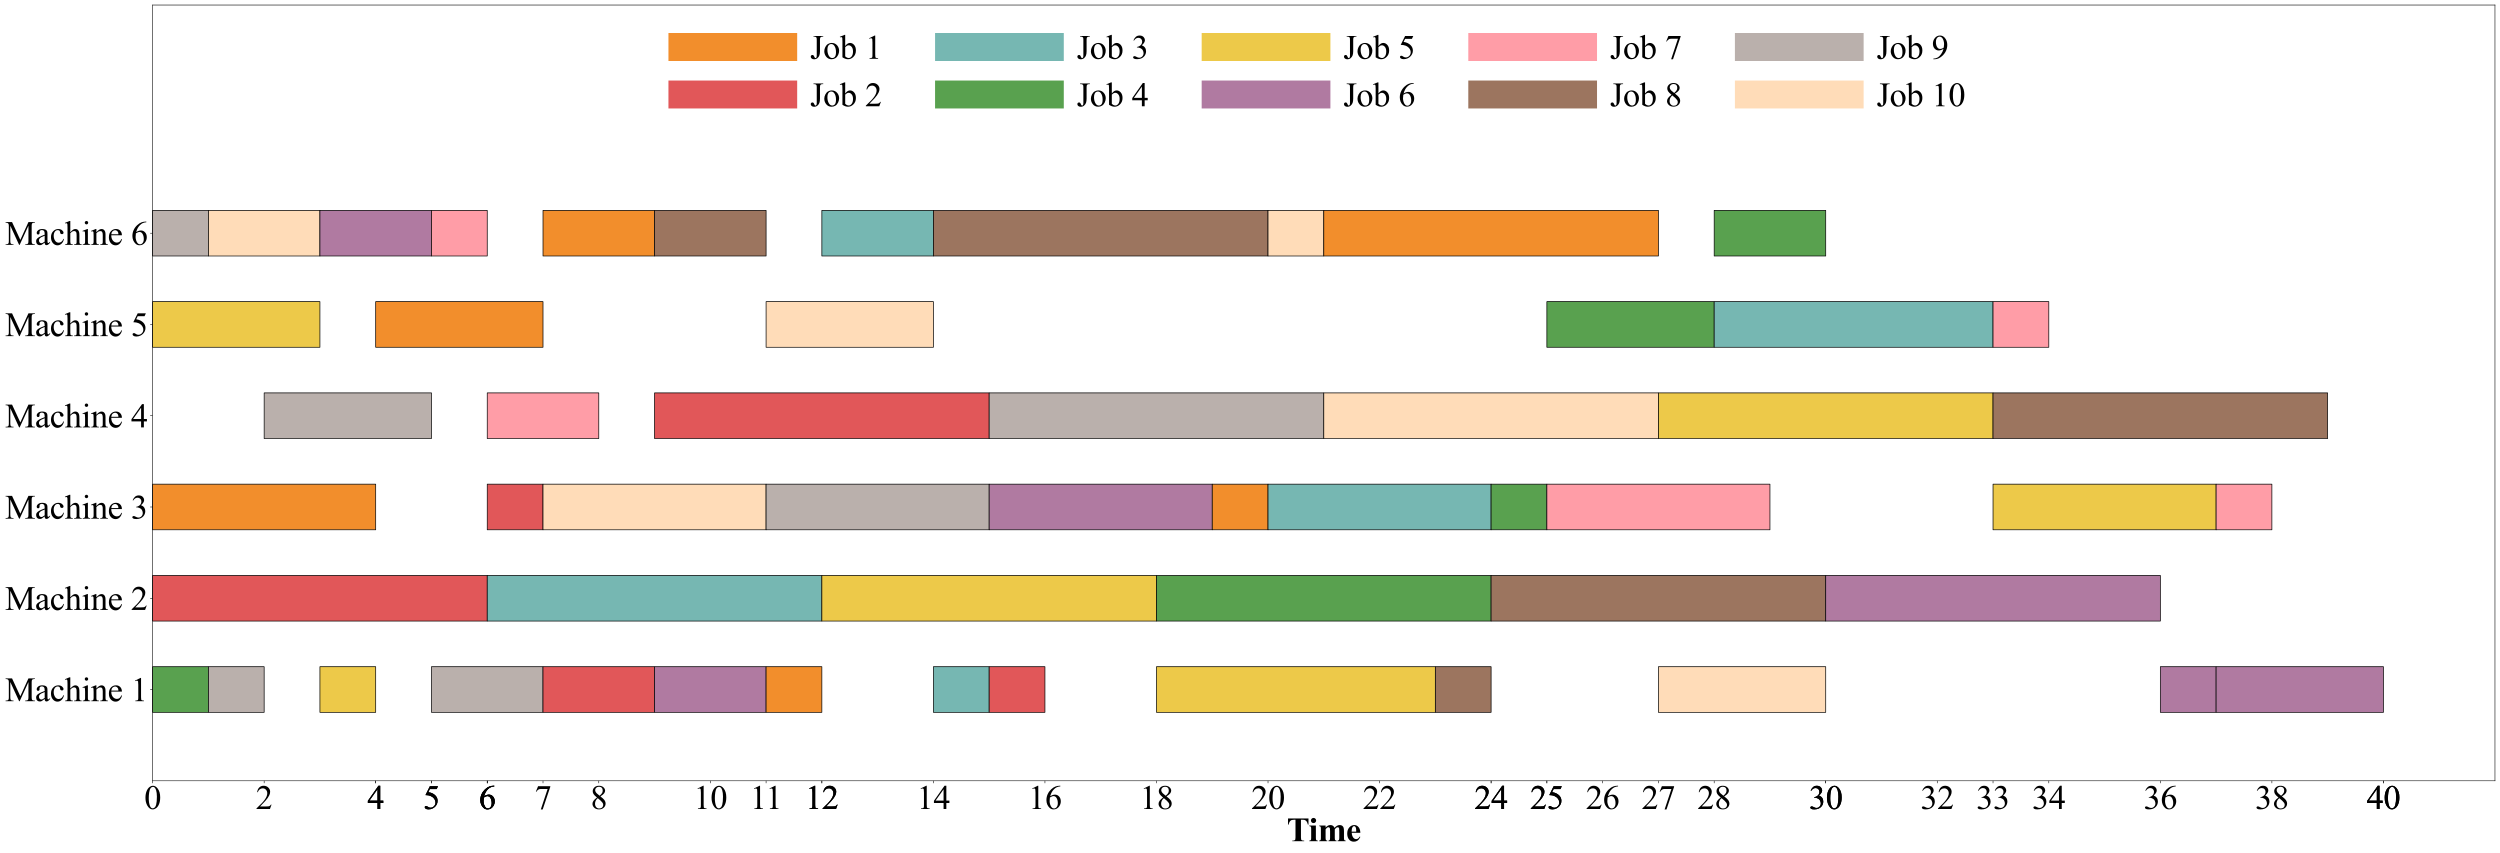 <?xml version="1.0" encoding="utf-8" standalone="no"?>
<!DOCTYPE svg PUBLIC "-//W3C//DTD SVG 1.1//EN"
  "http://www.w3.org/Graphics/SVG/1.1/DTD/svg11.dtd">
<svg xmlns:xlink="http://www.w3.org/1999/xlink" width="3573.34pt" height="1219.85pt" viewBox="0 0 3573.34 1219.85" xmlns="http://www.w3.org/2000/svg" version="1.1">
 <defs>
  <style type="text/css">*{stroke-linejoin: round; stroke-linecap: butt}</style>
 </defs>
 <g id="figure_1">
  <g id="patch_1">
   <path d="M 0 1219.85 
L 3573.34 1219.85 
L 3573.34 0 
L 0 0 
z
" style="fill: #ffffff"/>
  </g>
  <g id="axes_1">
   <g id="patch_2">
    <path d="M 218.14 1116 
L 3566.14 1116 
L 3566.14 7.2 
L 218.14 7.2 
z
" style="fill: #ffffff"/>
   </g>
   <g id="patch_3">
    <path d="M 218.14 1037.732 
L 218.14 1037.732 
L 218.14 933.374 
L 218.14 933.374 
z
" clip-path="url(#p9b86c049be)" style="fill: #1f77b4"/>
   </g>
   <g id="patch_4">
    <path d="M 218.14 1018.165 
L 297.854 1018.165 
L 297.854 952.941 
L 218.14 952.941 
z
" clip-path="url(#p9b86c049be)" style="fill: #59a14f; stroke: #000000; stroke-linejoin: miter"/>
   </g>
   <g id="patch_5">
    <path d="M 297.854 1018.165 
L 377.569 1018.165 
L 377.569 952.941 
L 297.854 952.941 
z
" clip-path="url(#p9b86c049be)" style="fill: #bab0ac; stroke: #000000; stroke-linejoin: miter"/>
   </g>
   <g id="patch_6">
    <path d="M 457.283 1018.165 
L 536.997 1018.165 
L 536.997 952.941 
L 457.283 952.941 
z
" clip-path="url(#p9b86c049be)" style="fill: #edc949; stroke: #000000; stroke-linejoin: miter"/>
   </g>
   <g id="patch_7">
    <path d="M 616.711 1018.165 
L 776.14 1018.165 
L 776.14 952.941 
L 616.711 952.941 
z
" clip-path="url(#p9b86c049be)" style="fill: #bab0ac; stroke: #000000; stroke-linejoin: miter"/>
   </g>
   <g id="patch_8">
    <path d="M 776.14 1018.165 
L 935.569 1018.165 
L 935.569 952.941 
L 776.14 952.941 
z
" clip-path="url(#p9b86c049be)" style="fill: #e15759; stroke: #000000; stroke-linejoin: miter"/>
   </g>
   <g id="patch_9">
    <path d="M 935.569 1018.165 
L 1094.997 1018.165 
L 1094.997 952.941 
L 935.569 952.941 
z
" clip-path="url(#p9b86c049be)" style="fill: #b07aa1; stroke: #000000; stroke-linejoin: miter"/>
   </g>
   <g id="patch_10">
    <path d="M 1094.997 1018.165 
L 1174.711 1018.165 
L 1174.711 952.941 
L 1094.997 952.941 
z
" clip-path="url(#p9b86c049be)" style="fill: #f28e2c; stroke: #000000; stroke-linejoin: miter"/>
   </g>
   <g id="patch_11">
    <path d="M 1334.14 1018.165 
L 1413.854 1018.165 
L 1413.854 952.941 
L 1334.14 952.941 
z
" clip-path="url(#p9b86c049be)" style="fill: #76b7b2; stroke: #000000; stroke-linejoin: miter"/>
   </g>
   <g id="patch_12">
    <path d="M 1413.854 1018.165 
L 1493.569 1018.165 
L 1493.569 952.941 
L 1413.854 952.941 
z
" clip-path="url(#p9b86c049be)" style="fill: #e15759; stroke: #000000; stroke-linejoin: miter"/>
   </g>
   <g id="patch_13">
    <path d="M 1652.997 1018.165 
L 2051.569 1018.165 
L 2051.569 952.941 
L 1652.997 952.941 
z
" clip-path="url(#p9b86c049be)" style="fill: #edc949; stroke: #000000; stroke-linejoin: miter"/>
   </g>
   <g id="patch_14">
    <path d="M 2051.569 1018.165 
L 2131.283 1018.165 
L 2131.283 952.941 
L 2051.569 952.941 
z
" clip-path="url(#p9b86c049be)" style="fill: #9c755f; stroke: #000000; stroke-linejoin: miter"/>
   </g>
   <g id="patch_15">
    <path d="M 2370.426 1018.165 
L 2609.569 1018.165 
L 2609.569 952.941 
L 2370.426 952.941 
z
" clip-path="url(#p9b86c049be)" style="fill: #ffdcb8; stroke: #000000; stroke-linejoin: miter"/>
   </g>
   <g id="patch_16">
    <path d="M 3087.854 1018.165 
L 3167.569 1018.165 
L 3167.569 952.941 
L 3087.854 952.941 
z
" clip-path="url(#p9b86c049be)" style="fill: #b07aa1; stroke: #000000; stroke-linejoin: miter"/>
   </g>
   <g id="patch_17">
    <path d="M 3167.569 1018.165 
L 3406.711 1018.165 
L 3406.711 952.941 
L 3167.569 952.941 
z
" clip-path="url(#p9b86c049be)" style="fill: #b07aa1; stroke: #000000; stroke-linejoin: miter"/>
   </g>
   <g id="patch_18">
    <path d="M 218.14 907.285 
L 218.14 907.285 
L 218.14 802.927 
L 218.14 802.927 
z
" clip-path="url(#p9b86c049be)" style="fill: #ff7f0e"/>
   </g>
   <g id="patch_19">
    <path d="M 218.14 887.718 
L 696.426 887.718 
L 696.426 822.494 
L 218.14 822.494 
z
" clip-path="url(#p9b86c049be)" style="fill: #e15759; stroke: #000000; stroke-linejoin: miter"/>
   </g>
   <g id="patch_20">
    <path d="M 696.426 887.718 
L 1174.711 887.718 
L 1174.711 822.494 
L 696.426 822.494 
z
" clip-path="url(#p9b86c049be)" style="fill: #76b7b2; stroke: #000000; stroke-linejoin: miter"/>
   </g>
   <g id="patch_21">
    <path d="M 1174.711 887.718 
L 1652.997 887.718 
L 1652.997 822.494 
L 1174.711 822.494 
z
" clip-path="url(#p9b86c049be)" style="fill: #edc949; stroke: #000000; stroke-linejoin: miter"/>
   </g>
   <g id="patch_22">
    <path d="M 1652.997 887.718 
L 2131.283 887.718 
L 2131.283 822.494 
L 1652.997 822.494 
z
" clip-path="url(#p9b86c049be)" style="fill: #59a14f; stroke: #000000; stroke-linejoin: miter"/>
   </g>
   <g id="patch_23">
    <path d="M 2131.283 887.718 
L 2609.569 887.718 
L 2609.569 822.494 
L 2131.283 822.494 
z
" clip-path="url(#p9b86c049be)" style="fill: #9c755f; stroke: #000000; stroke-linejoin: miter"/>
   </g>
   <g id="patch_24">
    <path d="M 2609.569 887.718 
L 3087.854 887.718 
L 3087.854 822.494 
L 2609.569 822.494 
z
" clip-path="url(#p9b86c049be)" style="fill: #b07aa1; stroke: #000000; stroke-linejoin: miter"/>
   </g>
   <g id="patch_25">
    <path d="M 218.14 776.838 
L 218.14 776.838 
L 218.14 672.48 
L 218.14 672.48 
z
" clip-path="url(#p9b86c049be)" style="fill: #2ca02c"/>
   </g>
   <g id="patch_26">
    <path d="M 218.14 757.271 
L 536.997 757.271 
L 536.997 692.047 
L 218.14 692.047 
z
" clip-path="url(#p9b86c049be)" style="fill: #f28e2c; stroke: #000000; stroke-linejoin: miter"/>
   </g>
   <g id="patch_27">
    <path d="M 696.426 757.271 
L 776.14 757.271 
L 776.14 692.047 
L 696.426 692.047 
z
" clip-path="url(#p9b86c049be)" style="fill: #e15759; stroke: #000000; stroke-linejoin: miter"/>
   </g>
   <g id="patch_28">
    <path d="M 776.14 757.271 
L 1094.997 757.271 
L 1094.997 692.047 
L 776.14 692.047 
z
" clip-path="url(#p9b86c049be)" style="fill: #ffdcb8; stroke: #000000; stroke-linejoin: miter"/>
   </g>
   <g id="patch_29">
    <path d="M 1094.997 757.271 
L 1413.854 757.271 
L 1413.854 692.047 
L 1094.997 692.047 
z
" clip-path="url(#p9b86c049be)" style="fill: #bab0ac; stroke: #000000; stroke-linejoin: miter"/>
   </g>
   <g id="patch_30">
    <path d="M 1413.854 757.271 
L 1732.711 757.271 
L 1732.711 692.047 
L 1413.854 692.047 
z
" clip-path="url(#p9b86c049be)" style="fill: #b07aa1; stroke: #000000; stroke-linejoin: miter"/>
   </g>
   <g id="patch_31">
    <path d="M 1732.711 757.271 
L 1812.426 757.271 
L 1812.426 692.047 
L 1732.711 692.047 
z
" clip-path="url(#p9b86c049be)" style="fill: #f28e2c; stroke: #000000; stroke-linejoin: miter"/>
   </g>
   <g id="patch_32">
    <path d="M 1812.426 757.271 
L 2131.283 757.271 
L 2131.283 692.047 
L 1812.426 692.047 
z
" clip-path="url(#p9b86c049be)" style="fill: #76b7b2; stroke: #000000; stroke-linejoin: miter"/>
   </g>
   <g id="patch_33">
    <path d="M 2131.283 757.271 
L 2210.997 757.271 
L 2210.997 692.047 
L 2131.283 692.047 
z
" clip-path="url(#p9b86c049be)" style="fill: #59a14f; stroke: #000000; stroke-linejoin: miter"/>
   </g>
   <g id="patch_34">
    <path d="M 2210.997 757.271 
L 2529.854 757.271 
L 2529.854 692.047 
L 2210.997 692.047 
z
" clip-path="url(#p9b86c049be)" style="fill: #ff9da7; stroke: #000000; stroke-linejoin: miter"/>
   </g>
   <g id="patch_35">
    <path d="M 2848.711 757.271 
L 3167.569 757.271 
L 3167.569 692.047 
L 2848.711 692.047 
z
" clip-path="url(#p9b86c049be)" style="fill: #edc949; stroke: #000000; stroke-linejoin: miter"/>
   </g>
   <g id="patch_36">
    <path d="M 3167.569 757.271 
L 3247.283 757.271 
L 3247.283 692.047 
L 3167.569 692.047 
z
" clip-path="url(#p9b86c049be)" style="fill: #ff9da7; stroke: #000000; stroke-linejoin: miter"/>
   </g>
   <g id="patch_37">
    <path d="M 218.14 646.391 
L 218.14 646.391 
L 218.14 542.033 
L 218.14 542.033 
z
" clip-path="url(#p9b86c049be)" style="fill: #d62728"/>
   </g>
   <g id="patch_38">
    <path d="M 377.569 626.824 
L 616.711 626.824 
L 616.711 561.6 
L 377.569 561.6 
z
" clip-path="url(#p9b86c049be)" style="fill: #bab0ac; stroke: #000000; stroke-linejoin: miter"/>
   </g>
   <g id="patch_39">
    <path d="M 696.426 626.824 
L 855.854 626.824 
L 855.854 561.6 
L 696.426 561.6 
z
" clip-path="url(#p9b86c049be)" style="fill: #ff9da7; stroke: #000000; stroke-linejoin: miter"/>
   </g>
   <g id="patch_40">
    <path d="M 935.569 626.824 
L 1413.854 626.824 
L 1413.854 561.6 
L 935.569 561.6 
z
" clip-path="url(#p9b86c049be)" style="fill: #e15759; stroke: #000000; stroke-linejoin: miter"/>
   </g>
   <g id="patch_41">
    <path d="M 1413.854 626.824 
L 1892.14 626.824 
L 1892.14 561.6 
L 1413.854 561.6 
z
" clip-path="url(#p9b86c049be)" style="fill: #bab0ac; stroke: #000000; stroke-linejoin: miter"/>
   </g>
   <g id="patch_42">
    <path d="M 1892.14 626.824 
L 2370.426 626.824 
L 2370.426 561.6 
L 1892.14 561.6 
z
" clip-path="url(#p9b86c049be)" style="fill: #ffdcb8; stroke: #000000; stroke-linejoin: miter"/>
   </g>
   <g id="patch_43">
    <path d="M 2370.426 626.824 
L 2848.711 626.824 
L 2848.711 561.6 
L 2370.426 561.6 
z
" clip-path="url(#p9b86c049be)" style="fill: #edc949; stroke: #000000; stroke-linejoin: miter"/>
   </g>
   <g id="patch_44">
    <path d="M 2848.711 626.824 
L 3326.997 626.824 
L 3326.997 561.6 
L 2848.711 561.6 
z
" clip-path="url(#p9b86c049be)" style="fill: #9c755f; stroke: #000000; stroke-linejoin: miter"/>
   </g>
   <g id="patch_45">
    <path d="M 218.14 515.944 
L 218.14 515.944 
L 218.14 411.586 
L 218.14 411.586 
z
" clip-path="url(#p9b86c049be)" style="fill: #9467bd"/>
   </g>
   <g id="patch_46">
    <path d="M 218.14 496.376 
L 457.283 496.376 
L 457.283 431.153 
L 218.14 431.153 
z
" clip-path="url(#p9b86c049be)" style="fill: #edc949; stroke: #000000; stroke-linejoin: miter"/>
   </g>
   <g id="patch_47">
    <path d="M 536.997 496.376 
L 776.14 496.376 
L 776.14 431.153 
L 536.997 431.153 
z
" clip-path="url(#p9b86c049be)" style="fill: #f28e2c; stroke: #000000; stroke-linejoin: miter"/>
   </g>
   <g id="patch_48">
    <path d="M 1094.997 496.376 
L 1334.14 496.376 
L 1334.14 431.153 
L 1094.997 431.153 
z
" clip-path="url(#p9b86c049be)" style="fill: #ffdcb8; stroke: #000000; stroke-linejoin: miter"/>
   </g>
   <g id="patch_49">
    <path d="M 2210.997 496.376 
L 2450.14 496.376 
L 2450.14 431.153 
L 2210.997 431.153 
z
" clip-path="url(#p9b86c049be)" style="fill: #59a14f; stroke: #000000; stroke-linejoin: miter"/>
   </g>
   <g id="patch_50">
    <path d="M 2450.14 496.376 
L 2848.711 496.376 
L 2848.711 431.153 
L 2450.14 431.153 
z
" clip-path="url(#p9b86c049be)" style="fill: #76b7b2; stroke: #000000; stroke-linejoin: miter"/>
   </g>
   <g id="patch_51">
    <path d="M 2848.711 496.376 
L 2928.426 496.376 
L 2928.426 431.153 
L 2848.711 431.153 
z
" clip-path="url(#p9b86c049be)" style="fill: #ff9da7; stroke: #000000; stroke-linejoin: miter"/>
   </g>
   <g id="patch_52">
    <path d="M 218.14 385.496 
L 218.14 385.496 
L 218.14 281.139 
L 218.14 281.139 
z
" clip-path="url(#p9b86c049be)" style="fill: #8c564b"/>
   </g>
   <g id="patch_53">
    <path d="M 218.14 365.929 
L 297.854 365.929 
L 297.854 300.706 
L 218.14 300.706 
z
" clip-path="url(#p9b86c049be)" style="fill: #bab0ac; stroke: #000000; stroke-linejoin: miter"/>
   </g>
   <g id="patch_54">
    <path d="M 297.854 365.929 
L 457.283 365.929 
L 457.283 300.706 
L 297.854 300.706 
z
" clip-path="url(#p9b86c049be)" style="fill: #ffdcb8; stroke: #000000; stroke-linejoin: miter"/>
   </g>
   <g id="patch_55">
    <path d="M 457.283 365.929 
L 616.711 365.929 
L 616.711 300.706 
L 457.283 300.706 
z
" clip-path="url(#p9b86c049be)" style="fill: #b07aa1; stroke: #000000; stroke-linejoin: miter"/>
   </g>
   <g id="patch_56">
    <path d="M 616.711 365.929 
L 696.426 365.929 
L 696.426 300.706 
L 616.711 300.706 
z
" clip-path="url(#p9b86c049be)" style="fill: #ff9da7; stroke: #000000; stroke-linejoin: miter"/>
   </g>
   <g id="patch_57">
    <path d="M 776.14 365.929 
L 935.569 365.929 
L 935.569 300.706 
L 776.14 300.706 
z
" clip-path="url(#p9b86c049be)" style="fill: #f28e2c; stroke: #000000; stroke-linejoin: miter"/>
   </g>
   <g id="patch_58">
    <path d="M 935.569 365.929 
L 1094.997 365.929 
L 1094.997 300.706 
L 935.569 300.706 
z
" clip-path="url(#p9b86c049be)" style="fill: #9c755f; stroke: #000000; stroke-linejoin: miter"/>
   </g>
   <g id="patch_59">
    <path d="M 1174.711 365.929 
L 1334.14 365.929 
L 1334.14 300.706 
L 1174.711 300.706 
z
" clip-path="url(#p9b86c049be)" style="fill: #76b7b2; stroke: #000000; stroke-linejoin: miter"/>
   </g>
   <g id="patch_60">
    <path d="M 1334.14 365.929 
L 1812.426 365.929 
L 1812.426 300.706 
L 1334.14 300.706 
z
" clip-path="url(#p9b86c049be)" style="fill: #9c755f; stroke: #000000; stroke-linejoin: miter"/>
   </g>
   <g id="patch_61">
    <path d="M 1812.426 365.929 
L 1892.14 365.929 
L 1892.14 300.706 
L 1812.426 300.706 
z
" clip-path="url(#p9b86c049be)" style="fill: #ffdcb8; stroke: #000000; stroke-linejoin: miter"/>
   </g>
   <g id="patch_62">
    <path d="M 1892.14 365.929 
L 2370.426 365.929 
L 2370.426 300.706 
L 1892.14 300.706 
z
" clip-path="url(#p9b86c049be)" style="fill: #f28e2c; stroke: #000000; stroke-linejoin: miter"/>
   </g>
   <g id="patch_63">
    <path d="M 2450.14 365.929 
L 2609.569 365.929 
L 2609.569 300.706 
L 2450.14 300.706 
z
" clip-path="url(#p9b86c049be)" style="fill: #59a14f; stroke: #000000; stroke-linejoin: miter"/>
   </g>
   <g id="matplotlib.axis_1">
    <g id="xtick_1">
     <g id="line2d_1">
      <defs>
       <path id="m3c603bd355" d="M 0 0 
L 0 3.5 
" style="stroke: #000000; stroke-width: 0.8"/>
      </defs>
      <g>
       <use xlink:href="#m3c603bd355" x="218.14" y="1116" style="stroke: #000000; stroke-width: 0.8"/>
      </g>
     </g>
     <g id="text_1">
      <!-- 0 -->
      <g transform="translate(206.14 1156.33) scale(0.48 -0.48)">
       <defs>
        <path id="TimesNewRomanPSMT-30" d="M 231 2094 
Q 231 2819 450 3342 
Q 669 3866 1031 4122 
Q 1313 4325 1613 4325 
Q 2100 4325 2488 3828 
Q 2972 3213 2972 2159 
Q 2972 1422 2759 906 
Q 2547 391 2217 158 
Q 1888 -75 1581 -75 
Q 975 -75 572 641 
Q 231 1244 231 2094 
z
M 844 2016 
Q 844 1141 1059 588 
Q 1238 122 1591 122 
Q 1759 122 1940 273 
Q 2122 425 2216 781 
Q 2359 1319 2359 2297 
Q 2359 3022 2209 3506 
Q 2097 3866 1919 4016 
Q 1791 4119 1609 4119 
Q 1397 4119 1231 3928 
Q 1006 3669 925 3112 
Q 844 2556 844 2016 
z
" transform="scale(0.016)"/>
       </defs>
       <use xlink:href="#TimesNewRomanPSMT-30"/>
      </g>
     </g>
    </g>
    <g id="xtick_2">
     <g id="line2d_2">
      <g>
       <use xlink:href="#m3c603bd355" x="377.569" y="1116" style="stroke: #000000; stroke-width: 0.8"/>
      </g>
     </g>
     <g id="text_2">
      <!-- 2 -->
      <g transform="translate(365.569 1156.33) scale(0.48 -0.48)">
       <defs>
        <path id="TimesNewRomanPSMT-32" d="M 2934 816 
L 2638 0 
L 138 0 
L 138 116 
Q 1241 1122 1691 1759 
Q 2141 2397 2141 2925 
Q 2141 3328 1894 3587 
Q 1647 3847 1303 3847 
Q 991 3847 742 3664 
Q 494 3481 375 3128 
L 259 3128 
Q 338 3706 661 4015 
Q 984 4325 1469 4325 
Q 1984 4325 2329 3994 
Q 2675 3663 2675 3213 
Q 2675 2891 2525 2569 
Q 2294 2063 1775 1497 
Q 997 647 803 472 
L 1909 472 
Q 2247 472 2383 497 
Q 2519 522 2628 598 
Q 2738 675 2819 816 
L 2934 816 
z
" transform="scale(0.016)"/>
       </defs>
       <use xlink:href="#TimesNewRomanPSMT-32"/>
      </g>
     </g>
    </g>
    <g id="xtick_3">
     <g id="line2d_3">
      <g>
       <use xlink:href="#m3c603bd355" x="536.997" y="1116" style="stroke: #000000; stroke-width: 0.8"/>
      </g>
     </g>
     <g id="text_3">
      <!-- 4 -->
      <g transform="translate(524.997 1156.33) scale(0.48 -0.48)">
       <defs>
        <path id="TimesNewRomanPSMT-34" d="M 2978 1563 
L 2978 1119 
L 2409 1119 
L 2409 0 
L 1894 0 
L 1894 1119 
L 100 1119 
L 100 1519 
L 2066 4325 
L 2409 4325 
L 2409 1563 
L 2978 1563 
z
M 1894 1563 
L 1894 3666 
L 406 1563 
L 1894 1563 
z
" transform="scale(0.016)"/>
       </defs>
       <use xlink:href="#TimesNewRomanPSMT-34"/>
      </g>
     </g>
    </g>
    <g id="xtick_4">
     <g id="line2d_4">
      <g>
       <use xlink:href="#m3c603bd355" x="696.426" y="1116" style="stroke: #000000; stroke-width: 0.8"/>
      </g>
     </g>
     <g id="text_4">
      <!-- 6 -->
      <g transform="translate(684.426 1156.33) scale(0.48 -0.48)">
       <defs>
        <path id="TimesNewRomanPSMT-36" d="M 2869 4325 
L 2869 4209 
Q 2456 4169 2195 4045 
Q 1934 3922 1679 3669 
Q 1425 3416 1258 3105 
Q 1091 2794 978 2366 
Q 1428 2675 1881 2675 
Q 2316 2675 2634 2325 
Q 2953 1975 2953 1425 
Q 2953 894 2631 456 
Q 2244 -75 1606 -75 
Q 1172 -75 869 213 
Q 275 772 275 1663 
Q 275 2231 503 2743 
Q 731 3256 1154 3653 
Q 1578 4050 1965 4187 
Q 2353 4325 2688 4325 
L 2869 4325 
z
M 925 2138 
Q 869 1716 869 1456 
Q 869 1156 980 804 
Q 1091 453 1309 247 
Q 1469 100 1697 100 
Q 1969 100 2183 356 
Q 2397 613 2397 1088 
Q 2397 1622 2184 2012 
Q 1972 2403 1581 2403 
Q 1463 2403 1327 2353 
Q 1191 2303 925 2138 
z
" transform="scale(0.016)"/>
       </defs>
       <use xlink:href="#TimesNewRomanPSMT-36"/>
      </g>
     </g>
    </g>
    <g id="xtick_5">
     <g id="line2d_5">
      <g>
       <use xlink:href="#m3c603bd355" x="855.854" y="1116" style="stroke: #000000; stroke-width: 0.8"/>
      </g>
     </g>
     <g id="text_5">
      <!-- 8 -->
      <g transform="translate(843.854 1156.33) scale(0.48 -0.48)">
       <defs>
        <path id="TimesNewRomanPSMT-38" d="M 1228 2134 
Q 725 2547 579 2797 
Q 434 3047 434 3316 
Q 434 3728 753 4026 
Q 1072 4325 1600 4325 
Q 2113 4325 2425 4047 
Q 2738 3769 2738 3413 
Q 2738 3175 2569 2928 
Q 2400 2681 1866 2347 
Q 2416 1922 2594 1678 
Q 2831 1359 2831 1006 
Q 2831 559 2490 242 
Q 2150 -75 1597 -75 
Q 994 -75 656 303 
Q 388 606 388 966 
Q 388 1247 577 1523 
Q 766 1800 1228 2134 
z
M 1719 2469 
Q 2094 2806 2194 3001 
Q 2294 3197 2294 3444 
Q 2294 3772 2109 3958 
Q 1925 4144 1606 4144 
Q 1288 4144 1088 3959 
Q 888 3775 888 3528 
Q 888 3366 970 3203 
Q 1053 3041 1206 2894 
L 1719 2469 
z
M 1375 2016 
Q 1116 1797 991 1539 
Q 866 1281 866 981 
Q 866 578 1086 336 
Q 1306 94 1647 94 
Q 1984 94 2187 284 
Q 2391 475 2391 747 
Q 2391 972 2272 1150 
Q 2050 1481 1375 2016 
z
" transform="scale(0.016)"/>
       </defs>
       <use xlink:href="#TimesNewRomanPSMT-38"/>
      </g>
     </g>
    </g>
    <g id="xtick_6">
     <g id="line2d_6">
      <g>
       <use xlink:href="#m3c603bd355" x="1015.283" y="1116" style="stroke: #000000; stroke-width: 0.8"/>
      </g>
     </g>
     <g id="text_6">
      <!-- 10 -->
      <g transform="translate(991.283 1156.33) scale(0.48 -0.48)">
       <defs>
        <path id="TimesNewRomanPSMT-31" d="M 750 3822 
L 1781 4325 
L 1884 4325 
L 1884 747 
Q 1884 391 1914 303 
Q 1944 216 2037 169 
Q 2131 122 2419 116 
L 2419 0 
L 825 0 
L 825 116 
Q 1125 122 1212 167 
Q 1300 213 1334 289 
Q 1369 366 1369 747 
L 1369 3034 
Q 1369 3497 1338 3628 
Q 1316 3728 1258 3775 
Q 1200 3822 1119 3822 
Q 1003 3822 797 3725 
L 750 3822 
z
" transform="scale(0.016)"/>
       </defs>
       <use xlink:href="#TimesNewRomanPSMT-31"/>
       <use xlink:href="#TimesNewRomanPSMT-30" x="50"/>
      </g>
     </g>
    </g>
    <g id="xtick_7">
     <g id="line2d_7">
      <g>
       <use xlink:href="#m3c603bd355" x="1174.711" y="1116" style="stroke: #000000; stroke-width: 0.8"/>
      </g>
     </g>
     <g id="text_7">
      <!-- 12 -->
      <g transform="translate(1150.711 1156.33) scale(0.48 -0.48)">
       <use xlink:href="#TimesNewRomanPSMT-31"/>
       <use xlink:href="#TimesNewRomanPSMT-32" x="50"/>
      </g>
     </g>
    </g>
    <g id="xtick_8">
     <g id="line2d_8">
      <g>
       <use xlink:href="#m3c603bd355" x="1334.14" y="1116" style="stroke: #000000; stroke-width: 0.8"/>
      </g>
     </g>
     <g id="text_8">
      <!-- 14 -->
      <g transform="translate(1310.14 1156.33) scale(0.48 -0.48)">
       <use xlink:href="#TimesNewRomanPSMT-31"/>
       <use xlink:href="#TimesNewRomanPSMT-34" x="50"/>
      </g>
     </g>
    </g>
    <g id="xtick_9">
     <g id="line2d_9">
      <g>
       <use xlink:href="#m3c603bd355" x="1493.569" y="1116" style="stroke: #000000; stroke-width: 0.8"/>
      </g>
     </g>
     <g id="text_9">
      <!-- 16 -->
      <g transform="translate(1469.569 1156.33) scale(0.48 -0.48)">
       <use xlink:href="#TimesNewRomanPSMT-31"/>
       <use xlink:href="#TimesNewRomanPSMT-36" x="50"/>
      </g>
     </g>
    </g>
    <g id="xtick_10">
     <g id="line2d_10">
      <g>
       <use xlink:href="#m3c603bd355" x="1652.997" y="1116" style="stroke: #000000; stroke-width: 0.8"/>
      </g>
     </g>
     <g id="text_10">
      <!-- 18 -->
      <g transform="translate(1628.997 1156.33) scale(0.48 -0.48)">
       <use xlink:href="#TimesNewRomanPSMT-31"/>
       <use xlink:href="#TimesNewRomanPSMT-38" x="50"/>
      </g>
     </g>
    </g>
    <g id="xtick_11">
     <g id="line2d_11">
      <g>
       <use xlink:href="#m3c603bd355" x="1812.426" y="1116" style="stroke: #000000; stroke-width: 0.8"/>
      </g>
     </g>
     <g id="text_11">
      <!-- 20 -->
      <g transform="translate(1788.426 1156.33) scale(0.48 -0.48)">
       <use xlink:href="#TimesNewRomanPSMT-32"/>
       <use xlink:href="#TimesNewRomanPSMT-30" x="50"/>
      </g>
     </g>
    </g>
    <g id="xtick_12">
     <g id="line2d_12">
      <g>
       <use xlink:href="#m3c603bd355" x="1971.854" y="1116" style="stroke: #000000; stroke-width: 0.8"/>
      </g>
     </g>
     <g id="text_12">
      <!-- 22 -->
      <g transform="translate(1947.854 1156.33) scale(0.48 -0.48)">
       <use xlink:href="#TimesNewRomanPSMT-32"/>
       <use xlink:href="#TimesNewRomanPSMT-32" x="50"/>
      </g>
     </g>
    </g>
    <g id="xtick_13">
     <g id="line2d_13">
      <g>
       <use xlink:href="#m3c603bd355" x="2131.283" y="1116" style="stroke: #000000; stroke-width: 0.8"/>
      </g>
     </g>
     <g id="text_13">
      <!-- 24 -->
      <g transform="translate(2107.283 1156.33) scale(0.48 -0.48)">
       <use xlink:href="#TimesNewRomanPSMT-32"/>
       <use xlink:href="#TimesNewRomanPSMT-34" x="50"/>
      </g>
     </g>
    </g>
    <g id="xtick_14">
     <g id="line2d_14">
      <g>
       <use xlink:href="#m3c603bd355" x="2290.711" y="1116" style="stroke: #000000; stroke-width: 0.8"/>
      </g>
     </g>
     <g id="text_14">
      <!-- 26 -->
      <g transform="translate(2266.711 1156.33) scale(0.48 -0.48)">
       <use xlink:href="#TimesNewRomanPSMT-32"/>
       <use xlink:href="#TimesNewRomanPSMT-36" x="50"/>
      </g>
     </g>
    </g>
    <g id="xtick_15">
     <g id="line2d_15">
      <g>
       <use xlink:href="#m3c603bd355" x="2450.14" y="1116" style="stroke: #000000; stroke-width: 0.8"/>
      </g>
     </g>
     <g id="text_15">
      <!-- 28 -->
      <g transform="translate(2426.14 1156.33) scale(0.48 -0.48)">
       <use xlink:href="#TimesNewRomanPSMT-32"/>
       <use xlink:href="#TimesNewRomanPSMT-38" x="50"/>
      </g>
     </g>
    </g>
    <g id="xtick_16">
     <g id="line2d_16">
      <g>
       <use xlink:href="#m3c603bd355" x="2609.569" y="1116" style="stroke: #000000; stroke-width: 0.8"/>
      </g>
     </g>
     <g id="text_16">
      <!-- 30 -->
      <g transform="translate(2585.569 1156.33) scale(0.48 -0.48)">
       <defs>
        <path id="TimesNewRomanPSMT-33" d="M 325 3431 
Q 506 3859 782 4092 
Q 1059 4325 1472 4325 
Q 1981 4325 2253 3994 
Q 2459 3747 2459 3466 
Q 2459 3003 1878 2509 
Q 2269 2356 2469 2072 
Q 2669 1788 2669 1403 
Q 2669 853 2319 450 
Q 1863 -75 997 -75 
Q 569 -75 414 31 
Q 259 138 259 259 
Q 259 350 332 419 
Q 406 488 509 488 
Q 588 488 669 463 
Q 722 447 909 348 
Q 1097 250 1169 231 
Q 1284 197 1416 197 
Q 1734 197 1970 444 
Q 2206 691 2206 1028 
Q 2206 1275 2097 1509 
Q 2016 1684 1919 1775 
Q 1784 1900 1550 2001 
Q 1316 2103 1072 2103 
L 972 2103 
L 972 2197 
Q 1219 2228 1467 2375 
Q 1716 2522 1828 2728 
Q 1941 2934 1941 3181 
Q 1941 3503 1739 3701 
Q 1538 3900 1238 3900 
Q 753 3900 428 3381 
L 325 3431 
z
" transform="scale(0.016)"/>
       </defs>
       <use xlink:href="#TimesNewRomanPSMT-33"/>
       <use xlink:href="#TimesNewRomanPSMT-30" x="50"/>
      </g>
     </g>
    </g>
    <g id="xtick_17">
     <g id="line2d_17">
      <g>
       <use xlink:href="#m3c603bd355" x="2768.997" y="1116" style="stroke: #000000; stroke-width: 0.8"/>
      </g>
     </g>
     <g id="text_17">
      <!-- 32 -->
      <g transform="translate(2744.997 1156.33) scale(0.48 -0.48)">
       <use xlink:href="#TimesNewRomanPSMT-33"/>
       <use xlink:href="#TimesNewRomanPSMT-32" x="50"/>
      </g>
     </g>
    </g>
    <g id="xtick_18">
     <g id="line2d_18">
      <g>
       <use xlink:href="#m3c603bd355" x="2928.426" y="1116" style="stroke: #000000; stroke-width: 0.8"/>
      </g>
     </g>
     <g id="text_18">
      <!-- 34 -->
      <g transform="translate(2904.426 1156.33) scale(0.48 -0.48)">
       <use xlink:href="#TimesNewRomanPSMT-33"/>
       <use xlink:href="#TimesNewRomanPSMT-34" x="50"/>
      </g>
     </g>
    </g>
    <g id="xtick_19">
     <g id="line2d_19">
      <g>
       <use xlink:href="#m3c603bd355" x="3087.854" y="1116" style="stroke: #000000; stroke-width: 0.8"/>
      </g>
     </g>
     <g id="text_19">
      <!-- 36 -->
      <g transform="translate(3063.854 1156.33) scale(0.48 -0.48)">
       <use xlink:href="#TimesNewRomanPSMT-33"/>
       <use xlink:href="#TimesNewRomanPSMT-36" x="50"/>
      </g>
     </g>
    </g>
    <g id="xtick_20">
     <g id="line2d_20">
      <g>
       <use xlink:href="#m3c603bd355" x="3247.283" y="1116" style="stroke: #000000; stroke-width: 0.8"/>
      </g>
     </g>
     <g id="text_20">
      <!-- 38 -->
      <g transform="translate(3223.283 1156.33) scale(0.48 -0.48)">
       <use xlink:href="#TimesNewRomanPSMT-33"/>
       <use xlink:href="#TimesNewRomanPSMT-38" x="50"/>
      </g>
     </g>
    </g>
    <g id="xtick_21">
     <g id="line2d_21">
      <g>
       <use xlink:href="#m3c603bd355" x="3406.711" y="1116" style="stroke: #000000; stroke-width: 0.8"/>
      </g>
     </g>
     <g id="text_21">
      <!-- 40 -->
      <g transform="translate(3382.711 1156.33) scale(0.48 -0.48)">
       <use xlink:href="#TimesNewRomanPSMT-34"/>
       <use xlink:href="#TimesNewRomanPSMT-30" x="50"/>
      </g>
     </g>
    </g>
    <g id="xtick_22">
     <g id="line2d_22">
      <g>
       <use xlink:href="#m3c603bd355" x="536.997" y="1116" style="stroke: #000000; stroke-width: 0.8"/>
      </g>
     </g>
     <g id="text_22">
      <!-- 4 -->
      <g transform="translate(524.997 1156.33) scale(0.48 -0.48)">
       <use xlink:href="#TimesNewRomanPSMT-34"/>
      </g>
     </g>
    </g>
    <g id="xtick_23">
     <g id="line2d_23">
      <g>
       <use xlink:href="#m3c603bd355" x="616.711" y="1116" style="stroke: #000000; stroke-width: 0.8"/>
      </g>
     </g>
     <g id="text_23">
      <!-- 5 -->
      <g transform="translate(604.711 1156.33) scale(0.48 -0.48)">
       <defs>
        <path id="TimesNewRomanPSMT-35" d="M 2778 4238 
L 2534 3706 
L 1259 3706 
L 981 3138 
Q 1809 3016 2294 2522 
Q 2709 2097 2709 1522 
Q 2709 1188 2573 903 
Q 2438 619 2231 419 
Q 2025 219 1772 97 
Q 1413 -75 1034 -75 
Q 653 -75 479 54 
Q 306 184 306 341 
Q 306 428 378 495 
Q 450 563 559 563 
Q 641 563 702 538 
Q 763 513 909 409 
Q 1144 247 1384 247 
Q 1750 247 2026 523 
Q 2303 800 2303 1197 
Q 2303 1581 2056 1914 
Q 1809 2247 1375 2428 
Q 1034 2569 447 2591 
L 1259 4238 
L 2778 4238 
z
" transform="scale(0.016)"/>
       </defs>
       <use xlink:href="#TimesNewRomanPSMT-35"/>
      </g>
     </g>
    </g>
    <g id="xtick_24">
     <g id="line2d_24">
      <g>
       <use xlink:href="#m3c603bd355" x="616.711" y="1116" style="stroke: #000000; stroke-width: 0.8"/>
      </g>
     </g>
     <g id="text_24">
      <!-- 5 -->
      <g transform="translate(604.711 1156.33) scale(0.48 -0.48)">
       <use xlink:href="#TimesNewRomanPSMT-35"/>
      </g>
     </g>
    </g>
    <g id="xtick_25">
     <g id="line2d_25">
      <g>
       <use xlink:href="#m3c603bd355" x="696.426" y="1116" style="stroke: #000000; stroke-width: 0.8"/>
      </g>
     </g>
     <g id="text_25">
      <!-- 6 -->
      <g transform="translate(684.426 1156.33) scale(0.48 -0.48)">
       <use xlink:href="#TimesNewRomanPSMT-36"/>
      </g>
     </g>
    </g>
    <g id="xtick_26">
     <g id="line2d_26">
      <g>
       <use xlink:href="#m3c603bd355" x="696.426" y="1116" style="stroke: #000000; stroke-width: 0.8"/>
      </g>
     </g>
     <g id="text_26">
      <!-- 6 -->
      <g transform="translate(684.426 1156.33) scale(0.48 -0.48)">
       <use xlink:href="#TimesNewRomanPSMT-36"/>
      </g>
     </g>
    </g>
    <g id="xtick_27">
     <g id="line2d_27">
      <g>
       <use xlink:href="#m3c603bd355" x="776.14" y="1116" style="stroke: #000000; stroke-width: 0.8"/>
      </g>
     </g>
     <g id="text_27">
      <!-- 7 -->
      <g transform="translate(764.14 1156.33) scale(0.48 -0.48)">
       <defs>
        <path id="TimesNewRomanPSMT-37" d="M 644 4238 
L 2916 4238 
L 2916 4119 
L 1503 -88 
L 1153 -88 
L 2419 3728 
L 1253 3728 
Q 900 3728 750 3644 
Q 488 3500 328 3200 
L 238 3234 
L 644 4238 
z
" transform="scale(0.016)"/>
       </defs>
       <use xlink:href="#TimesNewRomanPSMT-37"/>
      </g>
     </g>
    </g>
    <g id="xtick_28">
     <g id="line2d_28">
      <g>
       <use xlink:href="#m3c603bd355" x="1094.997" y="1116" style="stroke: #000000; stroke-width: 0.8"/>
      </g>
     </g>
     <g id="text_28">
      <!-- 11 -->
      <g transform="translate(1071.897 1156.33) scale(0.48 -0.48)">
       <use xlink:href="#TimesNewRomanPSMT-31"/>
       <use xlink:href="#TimesNewRomanPSMT-31" x="46.25"/>
      </g>
     </g>
    </g>
    <g id="xtick_29">
     <g id="line2d_29">
      <g>
       <use xlink:href="#m3c603bd355" x="1174.711" y="1116" style="stroke: #000000; stroke-width: 0.8"/>
      </g>
     </g>
     <g id="text_29">
      <!-- 12 -->
      <g transform="translate(1150.711 1156.33) scale(0.48 -0.48)">
       <use xlink:href="#TimesNewRomanPSMT-31"/>
       <use xlink:href="#TimesNewRomanPSMT-32" x="50"/>
      </g>
     </g>
    </g>
    <g id="xtick_30">
     <g id="line2d_30">
      <g>
       <use xlink:href="#m3c603bd355" x="2131.283" y="1116" style="stroke: #000000; stroke-width: 0.8"/>
      </g>
     </g>
     <g id="text_30">
      <!-- 24 -->
      <g transform="translate(2107.283 1156.33) scale(0.48 -0.48)">
       <use xlink:href="#TimesNewRomanPSMT-32"/>
       <use xlink:href="#TimesNewRomanPSMT-34" x="50"/>
      </g>
     </g>
    </g>
    <g id="xtick_31">
     <g id="line2d_31">
      <g>
       <use xlink:href="#m3c603bd355" x="2210.997" y="1116" style="stroke: #000000; stroke-width: 0.8"/>
      </g>
     </g>
     <g id="text_31">
      <!-- 25 -->
      <g transform="translate(2186.997 1156.33) scale(0.48 -0.48)">
       <use xlink:href="#TimesNewRomanPSMT-32"/>
       <use xlink:href="#TimesNewRomanPSMT-35" x="50"/>
      </g>
     </g>
    </g>
    <g id="xtick_32">
     <g id="line2d_32">
      <g>
       <use xlink:href="#m3c603bd355" x="2210.997" y="1116" style="stroke: #000000; stroke-width: 0.8"/>
      </g>
     </g>
     <g id="text_32">
      <!-- 25 -->
      <g transform="translate(2186.997 1156.33) scale(0.48 -0.48)">
       <use xlink:href="#TimesNewRomanPSMT-32"/>
       <use xlink:href="#TimesNewRomanPSMT-35" x="50"/>
      </g>
     </g>
    </g>
    <g id="xtick_33">
     <g id="line2d_33">
      <g>
       <use xlink:href="#m3c603bd355" x="2370.426" y="1116" style="stroke: #000000; stroke-width: 0.8"/>
      </g>
     </g>
     <g id="text_33">
      <!-- 27 -->
      <g transform="translate(2346.426 1156.33) scale(0.48 -0.48)">
       <use xlink:href="#TimesNewRomanPSMT-32"/>
       <use xlink:href="#TimesNewRomanPSMT-37" x="50"/>
      </g>
     </g>
    </g>
    <g id="xtick_34">
     <g id="line2d_34">
      <g>
       <use xlink:href="#m3c603bd355" x="2609.569" y="1116" style="stroke: #000000; stroke-width: 0.8"/>
      </g>
     </g>
     <g id="text_34">
      <!-- 30 -->
      <g transform="translate(2585.569 1156.33) scale(0.48 -0.48)">
       <use xlink:href="#TimesNewRomanPSMT-33"/>
       <use xlink:href="#TimesNewRomanPSMT-30" x="50"/>
      </g>
     </g>
    </g>
    <g id="xtick_35">
     <g id="line2d_35">
      <g>
       <use xlink:href="#m3c603bd355" x="2848.711" y="1116" style="stroke: #000000; stroke-width: 0.8"/>
      </g>
     </g>
     <g id="text_35">
      <!-- 33 -->
      <g transform="translate(2824.711 1156.33) scale(0.48 -0.48)">
       <use xlink:href="#TimesNewRomanPSMT-33"/>
       <use xlink:href="#TimesNewRomanPSMT-33" x="50"/>
      </g>
     </g>
    </g>
    <g id="xtick_36">
     <g id="line2d_36">
      <g>
       <use xlink:href="#m3c603bd355" x="3406.711" y="1116" style="stroke: #000000; stroke-width: 0.8"/>
      </g>
     </g>
     <g id="text_36">
      <!-- 40 -->
      <g transform="translate(3382.711 1156.33) scale(0.48 -0.48)">
       <use xlink:href="#TimesNewRomanPSMT-34"/>
       <use xlink:href="#TimesNewRomanPSMT-30" x="50"/>
      </g>
     </g>
    </g>
    <g id="text_37">
     <!-- Time -->
     <g transform="translate(1839.239 1202.382) scale(0.48 -0.48)">
      <defs>
       <path id="TimesNewRomanPS-BoldMT-54" d="M 4038 4238 
L 4038 3091 
L 3925 3091 
Q 3825 3488 3703 3661 
Q 3581 3834 3369 3938 
Q 3250 3994 2953 3994 
L 2638 3994 
L 2638 725 
Q 2638 400 2673 319 
Q 2709 238 2814 177 
Q 2919 116 3100 116 
L 3241 116 
L 3241 0 
L 1022 0 
L 1022 116 
L 1163 116 
Q 1347 116 1459 181 
Q 1541 225 1588 331 
Q 1622 406 1622 725 
L 1622 3994 
L 1316 3994 
Q 888 3994 694 3813 
Q 422 3559 350 3091 
L 231 3091 
L 231 4238 
L 4038 4238 
z
" transform="scale(0.016)"/>
       <path id="TimesNewRomanPS-BoldMT-69" d="M 919 4338 
Q 1122 4338 1262 4195 
Q 1403 4053 1403 3853 
Q 1403 3653 1261 3512 
Q 1119 3372 919 3372 
Q 719 3372 578 3512 
Q 438 3653 438 3853 
Q 438 4053 578 4195 
Q 719 4338 919 4338 
z
M 1356 2922 
L 1356 606 
Q 1356 297 1428 211 
Q 1500 125 1709 113 
L 1709 0 
L 131 0 
L 131 113 
Q 325 119 419 225 
Q 481 297 481 606 
L 481 2313 
Q 481 2622 409 2708 
Q 338 2794 131 2806 
L 131 2922 
L 1356 2922 
z
" transform="scale(0.016)"/>
       <path id="TimesNewRomanPS-BoldMT-6d" d="M 1428 2922 
L 1428 2538 
Q 1669 2800 1873 2904 
Q 2078 3009 2322 3009 
Q 2603 3009 2793 2878 
Q 2984 2747 3088 2478 
Q 3338 2759 3567 2884 
Q 3797 3009 4047 3009 
Q 4350 3009 4529 2870 
Q 4709 2731 4779 2517 
Q 4850 2303 4850 1834 
L 4850 638 
Q 4850 300 4911 219 
Q 4972 138 5166 113 
L 5166 0 
L 3656 0 
L 3656 113 
Q 3834 128 3919 250 
Q 3975 334 3975 638 
L 3975 1894 
Q 3975 2284 3944 2390 
Q 3913 2497 3845 2548 
Q 3778 2600 3688 2600 
Q 3553 2600 3415 2501 
Q 3278 2403 3138 2206 
L 3138 638 
Q 3138 322 3191 241 
Q 3263 125 3466 113 
L 3466 0 
L 1953 0 
L 1953 113 
Q 2075 119 2145 173 
Q 2216 228 2239 304 
Q 2263 381 2263 638 
L 2263 1894 
Q 2263 2291 2231 2391 
Q 2200 2491 2126 2547 
Q 2053 2603 1969 2603 
Q 1844 2603 1741 2538 
Q 1594 2441 1428 2206 
L 1428 638 
Q 1428 328 1489 229 
Q 1550 131 1744 113 
L 1744 0 
L 238 0 
L 238 113 
Q 422 131 500 231 
Q 553 300 553 638 
L 553 2288 
Q 553 2619 492 2700 
Q 431 2781 238 2806 
L 238 2922 
L 1428 2922 
z
" transform="scale(0.016)"/>
       <path id="TimesNewRomanPS-BoldMT-65" d="M 2691 1566 
L 1088 1566 
Q 1116 984 1397 647 
Q 1613 388 1916 388 
Q 2103 388 2256 492 
Q 2409 597 2584 869 
L 2691 800 
Q 2453 316 2165 114 
Q 1878 -88 1500 -88 
Q 850 -88 516 413 
Q 247 816 247 1413 
Q 247 2144 642 2576 
Q 1038 3009 1569 3009 
Q 2013 3009 2339 2645 
Q 2666 2281 2691 1566 
z
M 1922 1775 
Q 1922 2278 1867 2465 
Q 1813 2653 1697 2750 
Q 1631 2806 1522 2806 
Q 1359 2806 1256 2647 
Q 1072 2369 1072 1884 
L 1072 1775 
L 1922 1775 
z
" transform="scale(0.016)"/>
      </defs>
      <use xlink:href="#TimesNewRomanPS-BoldMT-54"/>
      <use xlink:href="#TimesNewRomanPS-BoldMT-69" x="64.949"/>
      <use xlink:href="#TimesNewRomanPS-BoldMT-6d" x="92.732"/>
      <use xlink:href="#TimesNewRomanPS-BoldMT-65" x="176.033"/>
     </g>
    </g>
   </g>
   <g id="matplotlib.axis_2">
    <g id="ytick_1">
     <g id="line2d_37">
      <defs>
       <path id="m11fb517dfc" d="M 0 0 
L -3.5 0 
" style="stroke: #000000; stroke-width: 0.8"/>
      </defs>
      <g>
       <use xlink:href="#m11fb517dfc" x="218.14" y="985.553" style="stroke: #000000; stroke-width: 0.8"/>
      </g>
     </g>
     <g id="text_38">
      <!-- Machine 1 -->
      <g transform="translate(7.2 1002.218) scale(0.48 -0.48)">
       <defs>
        <path id="TimesNewRomanPSMT-4d" d="M 2619 0 
L 981 3566 
L 981 734 
Q 981 344 1066 247 
Q 1181 116 1431 116 
L 1581 116 
L 1581 0 
L 106 0 
L 106 116 
L 256 116 
Q 525 116 638 278 
Q 706 378 706 734 
L 706 3503 
Q 706 3784 644 3909 
Q 600 4000 483 4061 
Q 366 4122 106 4122 
L 106 4238 
L 1306 4238 
L 2844 922 
L 4356 4238 
L 5556 4238 
L 5556 4122 
L 5409 4122 
Q 5138 4122 5025 3959 
Q 4956 3859 4956 3503 
L 4956 734 
Q 4956 344 5044 247 
Q 5159 116 5409 116 
L 5556 116 
L 5556 0 
L 3756 0 
L 3756 116 
L 3906 116 
Q 4178 116 4288 278 
Q 4356 378 4356 734 
L 4356 3566 
L 2722 0 
L 2619 0 
z
" transform="scale(0.016)"/>
        <path id="TimesNewRomanPSMT-61" d="M 1822 413 
Q 1381 72 1269 19 
Q 1100 -59 909 -59 
Q 613 -59 420 144 
Q 228 347 228 678 
Q 228 888 322 1041 
Q 450 1253 767 1440 
Q 1084 1628 1822 1897 
L 1822 2009 
Q 1822 2438 1686 2597 
Q 1550 2756 1291 2756 
Q 1094 2756 978 2650 
Q 859 2544 859 2406 
L 866 2225 
Q 866 2081 792 2003 
Q 719 1925 600 1925 
Q 484 1925 411 2006 
Q 338 2088 338 2228 
Q 338 2497 613 2722 
Q 888 2947 1384 2947 
Q 1766 2947 2009 2819 
Q 2194 2722 2281 2516 
Q 2338 2381 2338 1966 
L 2338 994 
Q 2338 584 2353 492 
Q 2369 400 2405 369 
Q 2441 338 2488 338 
Q 2538 338 2575 359 
Q 2641 400 2828 588 
L 2828 413 
Q 2478 -56 2159 -56 
Q 2006 -56 1915 50 
Q 1825 156 1822 413 
z
M 1822 616 
L 1822 1706 
Q 1350 1519 1213 1441 
Q 966 1303 859 1153 
Q 753 1003 753 825 
Q 753 600 887 451 
Q 1022 303 1197 303 
Q 1434 303 1822 616 
z
" transform="scale(0.016)"/>
        <path id="TimesNewRomanPSMT-63" d="M 2631 1088 
Q 2516 522 2178 217 
Q 1841 -88 1431 -88 
Q 944 -88 581 321 
Q 219 731 219 1428 
Q 219 2103 620 2525 
Q 1022 2947 1584 2947 
Q 2006 2947 2278 2723 
Q 2550 2500 2550 2259 
Q 2550 2141 2473 2067 
Q 2397 1994 2259 1994 
Q 2075 1994 1981 2113 
Q 1928 2178 1911 2362 
Q 1894 2547 1784 2644 
Q 1675 2738 1481 2738 
Q 1169 2738 978 2506 
Q 725 2200 725 1697 
Q 725 1184 976 792 
Q 1228 400 1656 400 
Q 1963 400 2206 609 
Q 2378 753 2541 1131 
L 2631 1088 
z
" transform="scale(0.016)"/>
        <path id="TimesNewRomanPSMT-68" d="M 1041 4444 
L 1041 2350 
Q 1388 2731 1591 2839 
Q 1794 2947 1997 2947 
Q 2241 2947 2416 2812 
Q 2591 2678 2675 2391 
Q 2734 2191 2734 1659 
L 2734 647 
Q 2734 375 2778 275 
Q 2809 200 2884 156 
Q 2959 113 3159 113 
L 3159 0 
L 1753 0 
L 1753 113 
L 1819 113 
Q 2019 113 2097 173 
Q 2175 234 2206 353 
Q 2216 403 2216 647 
L 2216 1659 
Q 2216 2128 2167 2275 
Q 2119 2422 2012 2495 
Q 1906 2569 1756 2569 
Q 1603 2569 1437 2487 
Q 1272 2406 1041 2159 
L 1041 647 
Q 1041 353 1073 281 
Q 1106 209 1195 161 
Q 1284 113 1503 113 
L 1503 0 
L 84 0 
L 84 113 
Q 275 113 384 172 
Q 447 203 484 290 
Q 522 378 522 647 
L 522 3238 
Q 522 3728 498 3840 
Q 475 3953 426 3993 
Q 378 4034 297 4034 
Q 231 4034 84 3984 
L 41 4094 
L 897 4444 
L 1041 4444 
z
" transform="scale(0.016)"/>
        <path id="TimesNewRomanPSMT-69" d="M 928 4444 
Q 1059 4444 1151 4351 
Q 1244 4259 1244 4128 
Q 1244 3997 1151 3903 
Q 1059 3809 928 3809 
Q 797 3809 703 3903 
Q 609 3997 609 4128 
Q 609 4259 701 4351 
Q 794 4444 928 4444 
z
M 1188 2947 
L 1188 647 
Q 1188 378 1227 289 
Q 1266 200 1342 156 
Q 1419 113 1622 113 
L 1622 0 
L 231 0 
L 231 113 
Q 441 113 512 153 
Q 584 194 626 287 
Q 669 381 669 647 
L 669 1750 
Q 669 2216 641 2353 
Q 619 2453 572 2492 
Q 525 2531 444 2531 
Q 356 2531 231 2484 
L 188 2597 
L 1050 2947 
L 1188 2947 
z
" transform="scale(0.016)"/>
        <path id="TimesNewRomanPSMT-6e" d="M 1034 2341 
Q 1538 2947 1994 2947 
Q 2228 2947 2397 2830 
Q 2566 2713 2666 2444 
Q 2734 2256 2734 1869 
L 2734 647 
Q 2734 375 2778 278 
Q 2813 200 2889 156 
Q 2966 113 3172 113 
L 3172 0 
L 1756 0 
L 1756 113 
L 1816 113 
Q 2016 113 2095 173 
Q 2175 234 2206 353 
Q 2219 400 2219 647 
L 2219 1819 
Q 2219 2209 2117 2386 
Q 2016 2563 1775 2563 
Q 1403 2563 1034 2156 
L 1034 647 
Q 1034 356 1069 288 
Q 1113 197 1189 155 
Q 1266 113 1500 113 
L 1500 0 
L 84 0 
L 84 113 
L 147 113 
Q 366 113 442 223 
Q 519 334 519 647 
L 519 1709 
Q 519 2225 495 2337 
Q 472 2450 423 2490 
Q 375 2531 294 2531 
Q 206 2531 84 2484 
L 38 2597 
L 900 2947 
L 1034 2947 
L 1034 2341 
z
" transform="scale(0.016)"/>
        <path id="TimesNewRomanPSMT-65" d="M 681 1784 
Q 678 1147 991 784 
Q 1303 422 1725 422 
Q 2006 422 2214 576 
Q 2422 731 2563 1106 
L 2659 1044 
Q 2594 616 2278 264 
Q 1963 -88 1488 -88 
Q 972 -88 605 314 
Q 238 716 238 1394 
Q 238 2128 614 2539 
Q 991 2950 1559 2950 
Q 2041 2950 2350 2633 
Q 2659 2316 2659 1784 
L 681 1784 
z
M 681 1966 
L 2006 1966 
Q 1991 2241 1941 2353 
Q 1863 2528 1708 2628 
Q 1553 2728 1384 2728 
Q 1125 2728 920 2526 
Q 716 2325 681 1966 
z
" transform="scale(0.016)"/>
        <path id="TimesNewRomanPSMT-20" transform="scale(0.016)"/>
       </defs>
       <use xlink:href="#TimesNewRomanPSMT-4d"/>
       <use xlink:href="#TimesNewRomanPSMT-61" x="88.916"/>
       <use xlink:href="#TimesNewRomanPSMT-63" x="133.301"/>
       <use xlink:href="#TimesNewRomanPSMT-68" x="177.686"/>
       <use xlink:href="#TimesNewRomanPSMT-69" x="227.686"/>
       <use xlink:href="#TimesNewRomanPSMT-6e" x="255.469"/>
       <use xlink:href="#TimesNewRomanPSMT-65" x="305.469"/>
       <use xlink:href="#TimesNewRomanPSMT-20" x="349.854"/>
       <use xlink:href="#TimesNewRomanPSMT-31" x="374.854"/>
      </g>
     </g>
    </g>
    <g id="ytick_2">
     <g id="line2d_38">
      <g>
       <use xlink:href="#m11fb517dfc" x="218.14" y="855.106" style="stroke: #000000; stroke-width: 0.8"/>
      </g>
     </g>
     <g id="text_39">
      <!-- Machine 2 -->
      <g transform="translate(7.2 871.771) scale(0.48 -0.48)">
       <use xlink:href="#TimesNewRomanPSMT-4d"/>
       <use xlink:href="#TimesNewRomanPSMT-61" x="88.916"/>
       <use xlink:href="#TimesNewRomanPSMT-63" x="133.301"/>
       <use xlink:href="#TimesNewRomanPSMT-68" x="177.686"/>
       <use xlink:href="#TimesNewRomanPSMT-69" x="227.686"/>
       <use xlink:href="#TimesNewRomanPSMT-6e" x="255.469"/>
       <use xlink:href="#TimesNewRomanPSMT-65" x="305.469"/>
       <use xlink:href="#TimesNewRomanPSMT-20" x="349.854"/>
       <use xlink:href="#TimesNewRomanPSMT-32" x="374.854"/>
      </g>
     </g>
    </g>
    <g id="ytick_3">
     <g id="line2d_39">
      <g>
       <use xlink:href="#m11fb517dfc" x="218.14" y="724.659" style="stroke: #000000; stroke-width: 0.8"/>
      </g>
     </g>
     <g id="text_40">
      <!-- Machine 3 -->
      <g transform="translate(7.2 741.324) scale(0.48 -0.48)">
       <use xlink:href="#TimesNewRomanPSMT-4d"/>
       <use xlink:href="#TimesNewRomanPSMT-61" x="88.916"/>
       <use xlink:href="#TimesNewRomanPSMT-63" x="133.301"/>
       <use xlink:href="#TimesNewRomanPSMT-68" x="177.686"/>
       <use xlink:href="#TimesNewRomanPSMT-69" x="227.686"/>
       <use xlink:href="#TimesNewRomanPSMT-6e" x="255.469"/>
       <use xlink:href="#TimesNewRomanPSMT-65" x="305.469"/>
       <use xlink:href="#TimesNewRomanPSMT-20" x="349.854"/>
       <use xlink:href="#TimesNewRomanPSMT-33" x="374.854"/>
      </g>
     </g>
    </g>
    <g id="ytick_4">
     <g id="line2d_40">
      <g>
       <use xlink:href="#m11fb517dfc" x="218.14" y="594.212" style="stroke: #000000; stroke-width: 0.8"/>
      </g>
     </g>
     <g id="text_41">
      <!-- Machine 4 -->
      <g transform="translate(7.2 610.877) scale(0.48 -0.48)">
       <use xlink:href="#TimesNewRomanPSMT-4d"/>
       <use xlink:href="#TimesNewRomanPSMT-61" x="88.916"/>
       <use xlink:href="#TimesNewRomanPSMT-63" x="133.301"/>
       <use xlink:href="#TimesNewRomanPSMT-68" x="177.686"/>
       <use xlink:href="#TimesNewRomanPSMT-69" x="227.686"/>
       <use xlink:href="#TimesNewRomanPSMT-6e" x="255.469"/>
       <use xlink:href="#TimesNewRomanPSMT-65" x="305.469"/>
       <use xlink:href="#TimesNewRomanPSMT-20" x="349.854"/>
       <use xlink:href="#TimesNewRomanPSMT-34" x="374.854"/>
      </g>
     </g>
    </g>
    <g id="ytick_5">
     <g id="line2d_41">
      <g>
       <use xlink:href="#m11fb517dfc" x="218.14" y="463.765" style="stroke: #000000; stroke-width: 0.8"/>
      </g>
     </g>
     <g id="text_42">
      <!-- Machine 5 -->
      <g transform="translate(7.2 480.43) scale(0.48 -0.48)">
       <use xlink:href="#TimesNewRomanPSMT-4d"/>
       <use xlink:href="#TimesNewRomanPSMT-61" x="88.916"/>
       <use xlink:href="#TimesNewRomanPSMT-63" x="133.301"/>
       <use xlink:href="#TimesNewRomanPSMT-68" x="177.686"/>
       <use xlink:href="#TimesNewRomanPSMT-69" x="227.686"/>
       <use xlink:href="#TimesNewRomanPSMT-6e" x="255.469"/>
       <use xlink:href="#TimesNewRomanPSMT-65" x="305.469"/>
       <use xlink:href="#TimesNewRomanPSMT-20" x="349.854"/>
       <use xlink:href="#TimesNewRomanPSMT-35" x="374.854"/>
      </g>
     </g>
    </g>
    <g id="ytick_6">
     <g id="line2d_42">
      <g>
       <use xlink:href="#m11fb517dfc" x="218.14" y="333.318" style="stroke: #000000; stroke-width: 0.8"/>
      </g>
     </g>
     <g id="text_43">
      <!-- Machine 6 -->
      <g transform="translate(7.2 349.983) scale(0.48 -0.48)">
       <use xlink:href="#TimesNewRomanPSMT-4d"/>
       <use xlink:href="#TimesNewRomanPSMT-61" x="88.916"/>
       <use xlink:href="#TimesNewRomanPSMT-63" x="133.301"/>
       <use xlink:href="#TimesNewRomanPSMT-68" x="177.686"/>
       <use xlink:href="#TimesNewRomanPSMT-69" x="227.686"/>
       <use xlink:href="#TimesNewRomanPSMT-6e" x="255.469"/>
       <use xlink:href="#TimesNewRomanPSMT-65" x="305.469"/>
       <use xlink:href="#TimesNewRomanPSMT-20" x="349.854"/>
       <use xlink:href="#TimesNewRomanPSMT-36" x="374.854"/>
      </g>
     </g>
    </g>
   </g>
   <g id="patch_64">
    <path d="M 218.14 1116 
L 218.14 7.2 
" style="fill: none; stroke: #000000; stroke-width: 0.8; stroke-linejoin: miter; stroke-linecap: square"/>
   </g>
   <g id="patch_65">
    <path d="M 3566.14 1116 
L 3566.14 7.2 
" style="fill: none; stroke: #000000; stroke-width: 0.8; stroke-linejoin: miter; stroke-linecap: square"/>
   </g>
   <g id="patch_66">
    <path d="M 218.14 1116 
L 3566.14 1116 
" style="fill: none; stroke: #000000; stroke-width: 0.8; stroke-linejoin: miter; stroke-linecap: square"/>
   </g>
   <g id="patch_67">
    <path d="M 218.14 7.2 
L 3566.14 7.2 
" style="fill: none; stroke: #000000; stroke-width: 0.8; stroke-linejoin: miter; stroke-linecap: square"/>
   </g>
   <g id="legend_1">
    <g id="line2d_43">
     <path d="M 975.434 67.2 
L 1047.434 67.2 
L 1119.434 67.2 
" style="fill: none; stroke: #f28e2c; stroke-width: 40; stroke-linecap: square"/>
    </g>
    <g id="text_44">
     <!-- Job 1 -->
     <g transform="translate(1157.834 84) scale(0.48 -0.48)">
      <defs>
       <path id="TimesNewRomanPSMT-4a" d="M 638 4122 
L 638 4238 
L 2453 4238 
L 2453 4122 
L 2300 4122 
Q 2041 4122 1922 3969 
Q 1847 3869 1847 3488 
L 1847 1416 
Q 1847 938 1742 641 
Q 1638 344 1381 123 
Q 1125 -97 763 -97 
Q 469 -97 300 48 
Q 131 194 131 381 
Q 131 534 209 613 
Q 313 709 450 709 
Q 550 709 629 643 
Q 709 578 831 294 
Q 903 125 1016 125 
Q 1100 125 1173 228 
Q 1247 331 1247 594 
L 1247 3488 
Q 1247 3809 1206 3913 
Q 1175 3991 1075 4047 
Q 941 4122 791 4122 
L 638 4122 
z
" transform="scale(0.016)"/>
       <path id="TimesNewRomanPSMT-6f" d="M 1600 2947 
Q 2250 2947 2644 2453 
Q 2978 2031 2978 1484 
Q 2978 1100 2793 706 
Q 2609 313 2286 112 
Q 1963 -88 1566 -88 
Q 919 -88 538 428 
Q 216 863 216 1403 
Q 216 1797 411 2186 
Q 606 2575 925 2761 
Q 1244 2947 1600 2947 
z
M 1503 2744 
Q 1338 2744 1170 2645 
Q 1003 2547 900 2300 
Q 797 2053 797 1666 
Q 797 1041 1045 587 
Q 1294 134 1700 134 
Q 2003 134 2200 384 
Q 2397 634 2397 1244 
Q 2397 2006 2069 2444 
Q 1847 2744 1503 2744 
z
" transform="scale(0.016)"/>
       <path id="TimesNewRomanPSMT-62" d="M 984 2369 
Q 1400 2947 1881 2947 
Q 2322 2947 2650 2570 
Q 2978 2194 2978 1541 
Q 2978 778 2472 313 
Q 2038 -88 1503 -88 
Q 1253 -88 995 3 
Q 738 94 469 275 
L 469 3241 
Q 469 3728 445 3840 
Q 422 3953 372 3993 
Q 322 4034 247 4034 
Q 159 4034 28 3984 
L -16 4094 
L 844 4444 
L 984 4444 
L 984 2369 
z
M 984 2169 
L 984 456 
Q 1144 300 1314 220 
Q 1484 141 1663 141 
Q 1947 141 2192 453 
Q 2438 766 2438 1363 
Q 2438 1913 2192 2208 
Q 1947 2503 1634 2503 
Q 1469 2503 1303 2419 
Q 1178 2356 984 2169 
z
" transform="scale(0.016)"/>
      </defs>
      <use xlink:href="#TimesNewRomanPSMT-4a"/>
      <use xlink:href="#TimesNewRomanPSMT-6f" x="38.916"/>
      <use xlink:href="#TimesNewRomanPSMT-62" x="88.916"/>
      <use xlink:href="#TimesNewRomanPSMT-20" x="138.916"/>
      <use xlink:href="#TimesNewRomanPSMT-31" x="163.916"/>
     </g>
    </g>
    <g id="line2d_44">
     <path d="M 975.434 135.067 
L 1047.434 135.067 
L 1119.434 135.067 
" style="fill: none; stroke: #e15759; stroke-width: 40; stroke-linecap: square"/>
    </g>
    <g id="text_45">
     <!-- Job 2 -->
     <g transform="translate(1157.834 151.868) scale(0.48 -0.48)">
      <use xlink:href="#TimesNewRomanPSMT-4a"/>
      <use xlink:href="#TimesNewRomanPSMT-6f" x="38.916"/>
      <use xlink:href="#TimesNewRomanPSMT-62" x="88.916"/>
      <use xlink:href="#TimesNewRomanPSMT-20" x="138.916"/>
      <use xlink:href="#TimesNewRomanPSMT-32" x="163.916"/>
     </g>
    </g>
    <g id="line2d_45">
     <path d="M 1356.516 67.2 
L 1428.516 67.2 
L 1500.516 67.2 
" style="fill: none; stroke: #76b7b2; stroke-width: 40; stroke-linecap: square"/>
    </g>
    <g id="text_46">
     <!-- Job 3 -->
     <g transform="translate(1538.916 84) scale(0.48 -0.48)">
      <use xlink:href="#TimesNewRomanPSMT-4a"/>
      <use xlink:href="#TimesNewRomanPSMT-6f" x="38.916"/>
      <use xlink:href="#TimesNewRomanPSMT-62" x="88.916"/>
      <use xlink:href="#TimesNewRomanPSMT-20" x="138.916"/>
      <use xlink:href="#TimesNewRomanPSMT-33" x="163.916"/>
     </g>
    </g>
    <g id="line2d_46">
     <path d="M 1356.516 135.067 
L 1428.516 135.067 
L 1500.516 135.067 
" style="fill: none; stroke: #59a14f; stroke-width: 40; stroke-linecap: square"/>
    </g>
    <g id="text_47">
     <!-- Job 4 -->
     <g transform="translate(1538.916 151.868) scale(0.48 -0.48)">
      <use xlink:href="#TimesNewRomanPSMT-4a"/>
      <use xlink:href="#TimesNewRomanPSMT-6f" x="38.916"/>
      <use xlink:href="#TimesNewRomanPSMT-62" x="88.916"/>
      <use xlink:href="#TimesNewRomanPSMT-20" x="138.916"/>
      <use xlink:href="#TimesNewRomanPSMT-34" x="163.916"/>
     </g>
    </g>
    <g id="line2d_47">
     <path d="M 1737.599 67.2 
L 1809.599 67.2 
L 1881.599 67.2 
" style="fill: none; stroke: #edc949; stroke-width: 40; stroke-linecap: square"/>
    </g>
    <g id="text_48">
     <!-- Job 5 -->
     <g transform="translate(1919.999 84) scale(0.48 -0.48)">
      <use xlink:href="#TimesNewRomanPSMT-4a"/>
      <use xlink:href="#TimesNewRomanPSMT-6f" x="38.916"/>
      <use xlink:href="#TimesNewRomanPSMT-62" x="88.916"/>
      <use xlink:href="#TimesNewRomanPSMT-20" x="138.916"/>
      <use xlink:href="#TimesNewRomanPSMT-35" x="163.916"/>
     </g>
    </g>
    <g id="line2d_48">
     <path d="M 1737.599 135.067 
L 1809.599 135.067 
L 1881.599 135.067 
" style="fill: none; stroke: #b07aa1; stroke-width: 40; stroke-linecap: square"/>
    </g>
    <g id="text_49">
     <!-- Job 6 -->
     <g transform="translate(1919.999 151.868) scale(0.48 -0.48)">
      <use xlink:href="#TimesNewRomanPSMT-4a"/>
      <use xlink:href="#TimesNewRomanPSMT-6f" x="38.916"/>
      <use xlink:href="#TimesNewRomanPSMT-62" x="88.916"/>
      <use xlink:href="#TimesNewRomanPSMT-20" x="138.916"/>
      <use xlink:href="#TimesNewRomanPSMT-36" x="163.916"/>
     </g>
    </g>
    <g id="line2d_49">
     <path d="M 2118.681 67.2 
L 2190.681 67.2 
L 2262.681 67.2 
" style="fill: none; stroke: #ff9da7; stroke-width: 40; stroke-linecap: square"/>
    </g>
    <g id="text_50">
     <!-- Job 7 -->
     <g transform="translate(2301.081 84) scale(0.48 -0.48)">
      <use xlink:href="#TimesNewRomanPSMT-4a"/>
      <use xlink:href="#TimesNewRomanPSMT-6f" x="38.916"/>
      <use xlink:href="#TimesNewRomanPSMT-62" x="88.916"/>
      <use xlink:href="#TimesNewRomanPSMT-20" x="138.916"/>
      <use xlink:href="#TimesNewRomanPSMT-37" x="163.916"/>
     </g>
    </g>
    <g id="line2d_50">
     <path d="M 2118.681 135.067 
L 2190.681 135.067 
L 2262.681 135.067 
" style="fill: none; stroke: #9c755f; stroke-width: 40; stroke-linecap: square"/>
    </g>
    <g id="text_51">
     <!-- Job 8 -->
     <g transform="translate(2301.081 151.868) scale(0.48 -0.48)">
      <use xlink:href="#TimesNewRomanPSMT-4a"/>
      <use xlink:href="#TimesNewRomanPSMT-6f" x="38.916"/>
      <use xlink:href="#TimesNewRomanPSMT-62" x="88.916"/>
      <use xlink:href="#TimesNewRomanPSMT-20" x="138.916"/>
      <use xlink:href="#TimesNewRomanPSMT-38" x="163.916"/>
     </g>
    </g>
    <g id="line2d_51">
     <path d="M 2499.764 67.2 
L 2571.764 67.2 
L 2643.764 67.2 
" style="fill: none; stroke: #bab0ac; stroke-width: 40; stroke-linecap: square"/>
    </g>
    <g id="text_52">
     <!-- Job 9 -->
     <g transform="translate(2682.164 84) scale(0.48 -0.48)">
      <defs>
       <path id="TimesNewRomanPSMT-39" d="M 338 -88 
L 338 28 
Q 744 34 1094 217 
Q 1444 400 1770 856 
Q 2097 1313 2225 1859 
Q 1734 1544 1338 1544 
Q 891 1544 572 1889 
Q 253 2234 253 2806 
Q 253 3363 572 3797 
Q 956 4325 1575 4325 
Q 2097 4325 2469 3894 
Q 2925 3359 2925 2575 
Q 2925 1869 2578 1258 
Q 2231 647 1613 244 
Q 1109 -88 516 -88 
L 338 -88 
z
M 2275 2091 
Q 2331 2497 2331 2741 
Q 2331 3044 2228 3395 
Q 2125 3747 1936 3934 
Q 1747 4122 1506 4122 
Q 1228 4122 1018 3872 
Q 809 3622 809 3128 
Q 809 2469 1088 2097 
Q 1291 1828 1588 1828 
Q 1731 1828 1928 1897 
Q 2125 1966 2275 2091 
z
" transform="scale(0.016)"/>
      </defs>
      <use xlink:href="#TimesNewRomanPSMT-4a"/>
      <use xlink:href="#TimesNewRomanPSMT-6f" x="38.916"/>
      <use xlink:href="#TimesNewRomanPSMT-62" x="88.916"/>
      <use xlink:href="#TimesNewRomanPSMT-20" x="138.916"/>
      <use xlink:href="#TimesNewRomanPSMT-39" x="163.916"/>
     </g>
    </g>
    <g id="line2d_52">
     <path d="M 2499.764 135.067 
L 2571.764 135.067 
L 2643.764 135.067 
" style="fill: none; stroke: #ffdcb8; stroke-width: 40; stroke-linecap: square"/>
    </g>
    <g id="text_53">
     <!-- Job 10 -->
     <g transform="translate(2682.164 151.868) scale(0.48 -0.48)">
      <use xlink:href="#TimesNewRomanPSMT-4a"/>
      <use xlink:href="#TimesNewRomanPSMT-6f" x="38.916"/>
      <use xlink:href="#TimesNewRomanPSMT-62" x="88.916"/>
      <use xlink:href="#TimesNewRomanPSMT-20" x="138.916"/>
      <use xlink:href="#TimesNewRomanPSMT-31" x="163.916"/>
      <use xlink:href="#TimesNewRomanPSMT-30" x="213.916"/>
     </g>
    </g>
   </g>
  </g>
 </g>
 <defs>
  <clipPath id="p9b86c049be">
   <rect x="218.14" y="7.2" width="3348" height="1108.8"/>
  </clipPath>
 </defs>
</svg>
